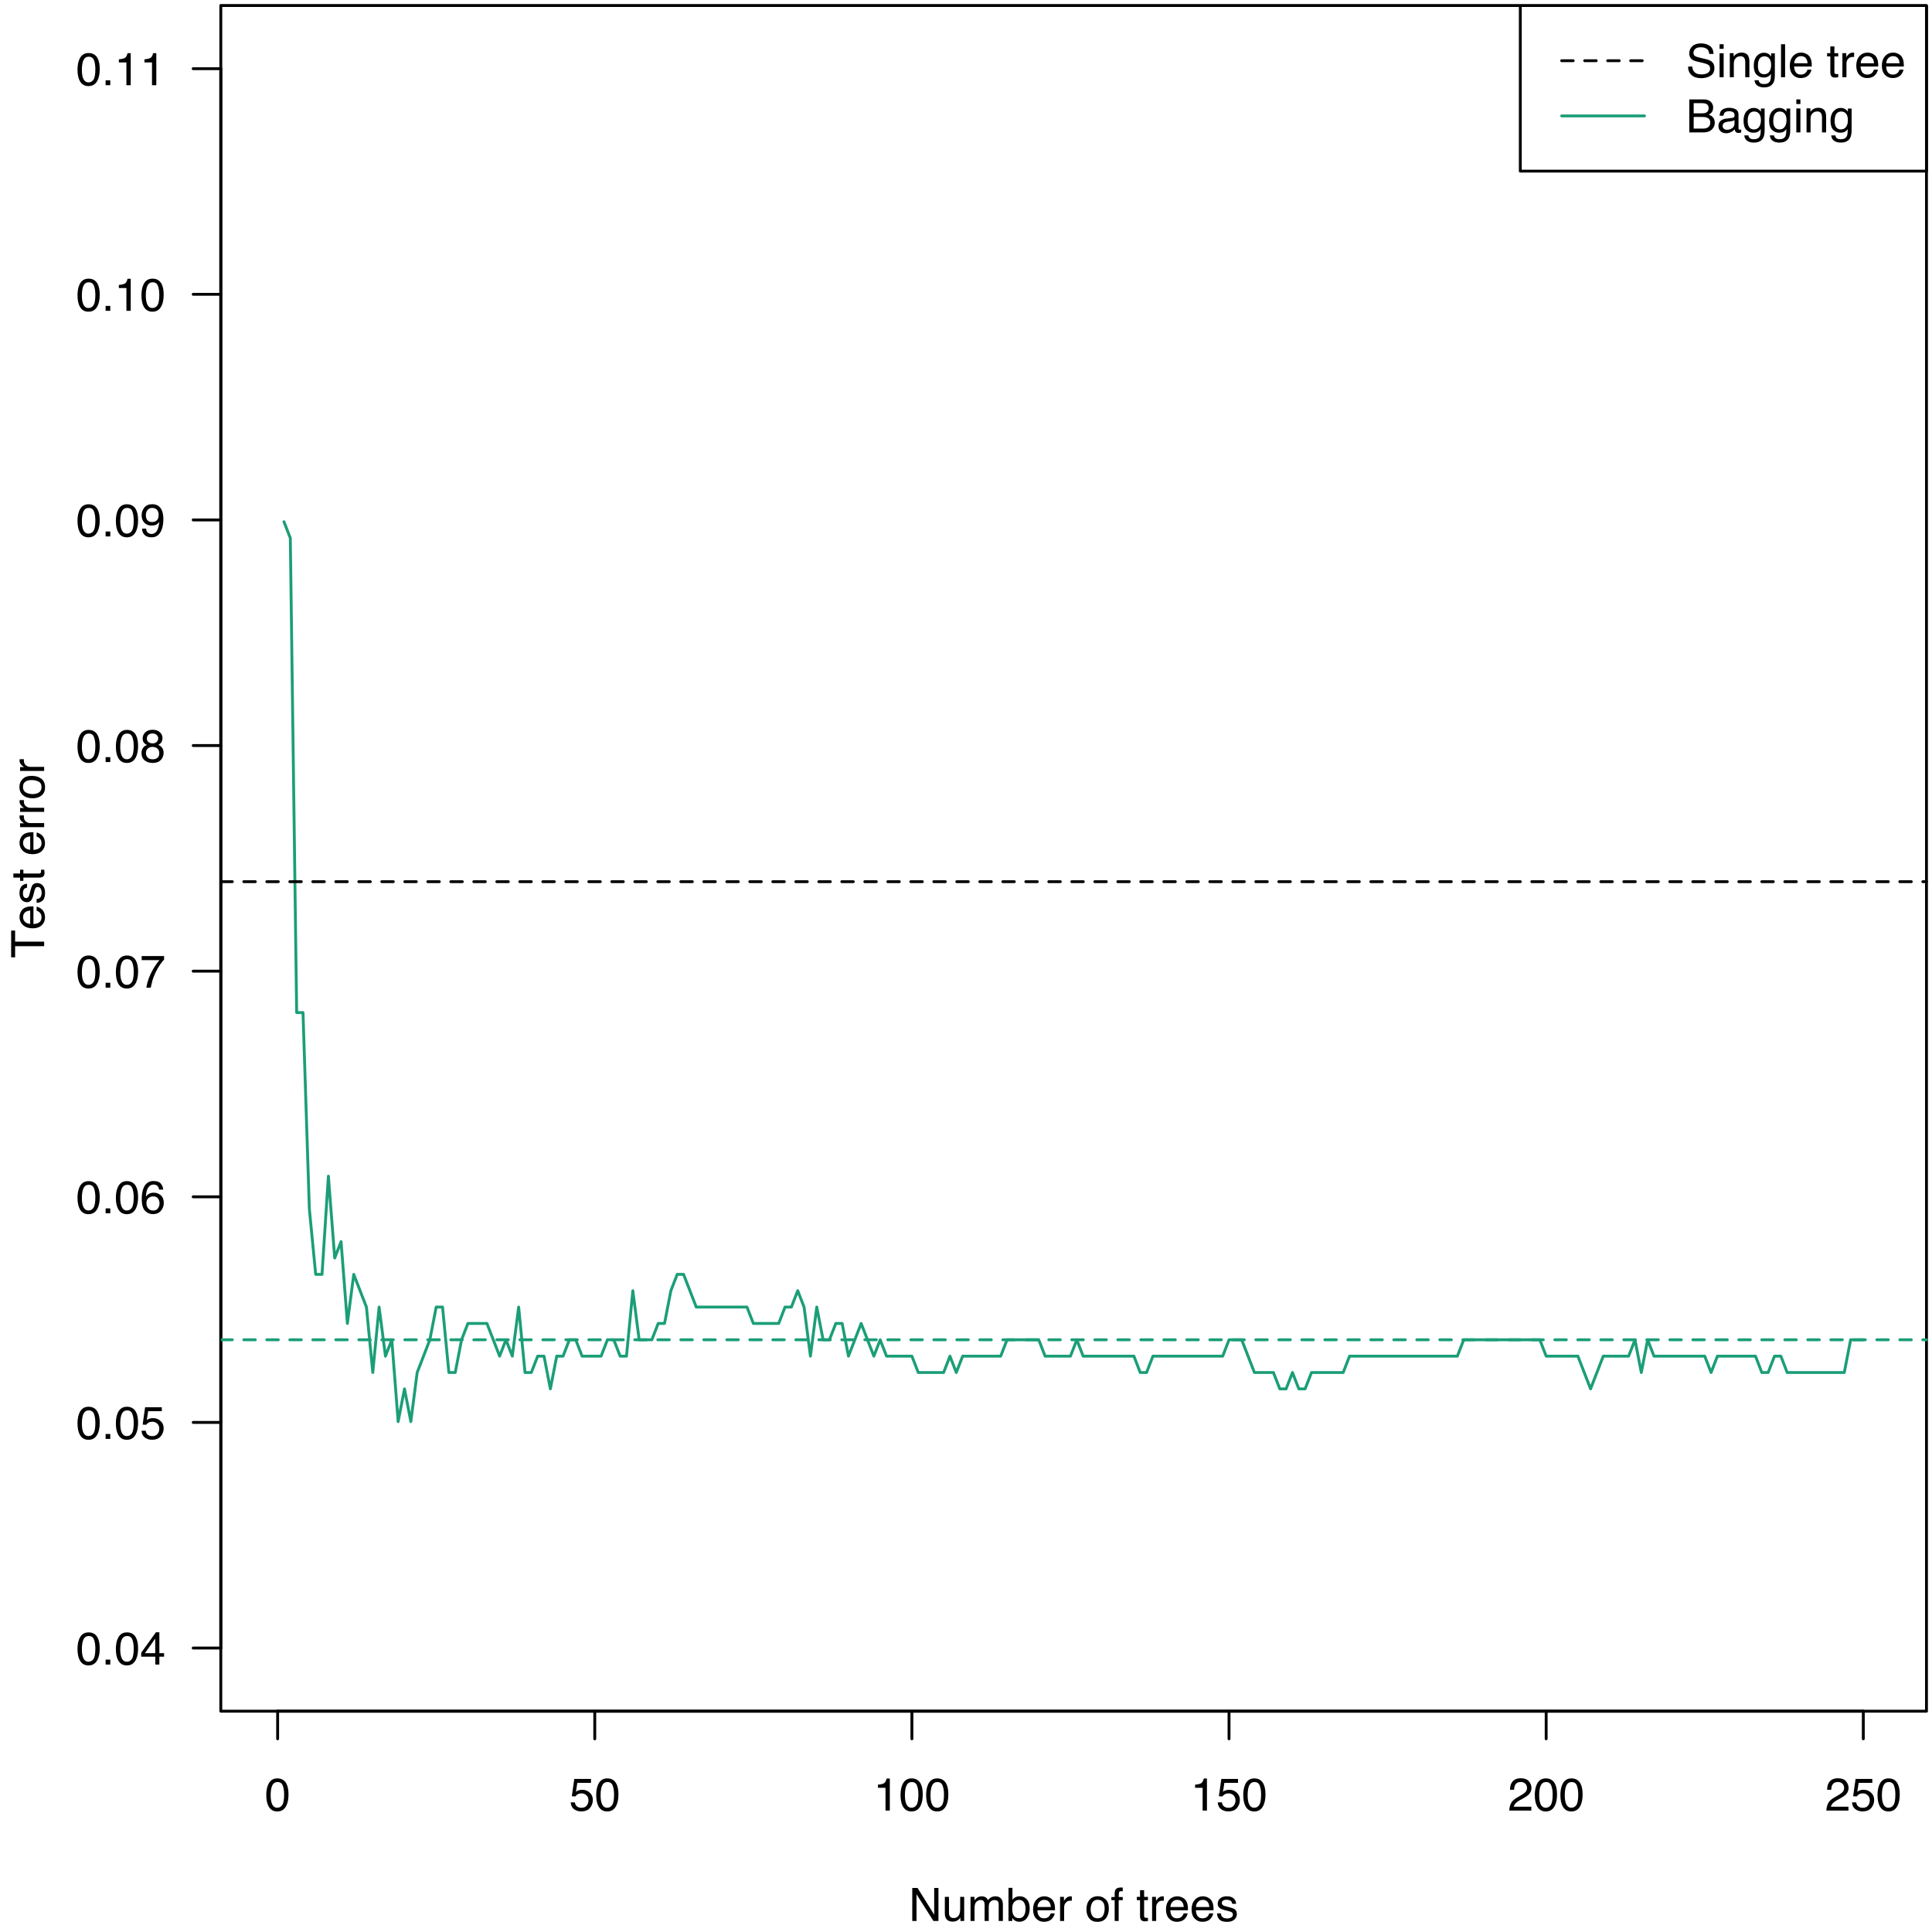 <?xml version="1.0" encoding="UTF-8"?>
<svg xmlns="http://www.w3.org/2000/svg" xmlns:xlink="http://www.w3.org/1999/xlink" width="504pt" height="504pt" viewBox="0 0 504 504" version="1.1">
<defs>
<g>
<symbol overflow="visible" id="glyph0-0">
<path style="stroke:none;" d="M 0.391 0 L 0.391 -8.609 L 7.219 -8.609 L 7.219 0 Z M 6.141 -1.078 L 6.141 -7.531 L 1.469 -7.531 L 1.469 -1.078 Z M 6.141 -1.078 "/>
</symbol>
<symbol overflow="visible" id="glyph0-1">
<path style="stroke:none;" d="M 3.25 -8.391 C 4.332 -8.391 5.117 -7.941 5.609 -7.047 C 5.984 -6.359 6.172 -5.41 6.172 -4.203 C 6.172 -3.066 6 -2.125 5.656 -1.375 C 5.164 -0.301 4.359 0.234 3.234 0.234 C 2.234 0.234 1.484 -0.203 0.984 -1.078 C 0.578 -1.816 0.375 -2.801 0.375 -4.031 C 0.375 -4.977 0.5 -5.797 0.75 -6.484 C 1.207 -7.754 2.039 -8.391 3.25 -8.391 Z M 3.234 -0.734 C 3.785 -0.734 4.223 -0.973 4.547 -1.453 C 4.867 -1.941 5.031 -2.848 5.031 -4.172 C 5.031 -5.117 4.91 -5.898 4.672 -6.516 C 4.441 -7.129 3.988 -7.438 3.312 -7.438 C 2.688 -7.438 2.227 -7.145 1.938 -6.562 C 1.656 -5.977 1.516 -5.117 1.516 -3.984 C 1.516 -3.129 1.609 -2.441 1.797 -1.922 C 2.078 -1.129 2.555 -0.734 3.234 -0.734 Z M 3.234 -0.734 "/>
</symbol>
<symbol overflow="visible" id="glyph0-2">
<path style="stroke:none;" d="M 1.484 -2.141 C 1.555 -1.535 1.836 -1.117 2.328 -0.891 C 2.578 -0.773 2.863 -0.719 3.188 -0.719 C 3.812 -0.719 4.273 -0.914 4.578 -1.312 C 4.879 -1.707 5.031 -2.148 5.031 -2.641 C 5.031 -3.223 4.848 -3.676 4.484 -4 C 4.129 -4.32 3.703 -4.484 3.203 -4.484 C 2.836 -4.484 2.523 -4.41 2.266 -4.266 C 2.004 -4.129 1.785 -3.938 1.609 -3.688 L 0.688 -3.734 L 1.328 -8.25 L 5.688 -8.25 L 5.688 -7.234 L 2.125 -7.234 L 1.766 -4.906 C 1.961 -5.051 2.148 -5.16 2.328 -5.234 C 2.641 -5.359 3 -5.422 3.406 -5.422 C 4.176 -5.422 4.828 -5.172 5.359 -4.672 C 5.898 -4.18 6.172 -3.555 6.172 -2.797 C 6.172 -2.004 5.922 -1.301 5.422 -0.688 C 4.93 -0.082 4.148 0.219 3.078 0.219 C 2.398 0.219 1.797 0.023 1.266 -0.359 C 0.742 -0.742 0.453 -1.336 0.391 -2.141 Z M 1.484 -2.141 "/>
</symbol>
<symbol overflow="visible" id="glyph0-3">
<path style="stroke:none;" d="M 1.156 -5.938 L 1.156 -6.75 C 1.914 -6.82 2.441 -6.945 2.734 -7.125 C 3.035 -7.301 3.266 -7.711 3.422 -8.359 L 4.25 -8.359 L 4.25 0 L 3.125 0 L 3.125 -5.938 Z M 1.156 -5.938 "/>
</symbol>
<symbol overflow="visible" id="glyph0-4">
<path style="stroke:none;" d="M 0.375 0 C 0.414 -0.719 0.566 -1.344 0.828 -1.875 C 1.086 -2.414 1.594 -2.906 2.344 -3.344 L 3.469 -4 C 3.969 -4.289 4.32 -4.539 4.531 -4.75 C 4.852 -5.07 5.016 -5.441 5.016 -5.859 C 5.016 -6.348 4.863 -6.734 4.562 -7.016 C 4.27 -7.305 3.883 -7.453 3.406 -7.453 C 2.676 -7.453 2.176 -7.18 1.906 -6.641 C 1.75 -6.336 1.664 -5.93 1.656 -5.422 L 0.578 -5.422 C 0.586 -6.148 0.723 -6.742 0.984 -7.203 C 1.441 -8.016 2.25 -8.422 3.406 -8.422 C 4.363 -8.422 5.062 -8.16 5.5 -7.641 C 5.945 -7.117 6.172 -6.539 6.172 -5.906 C 6.172 -5.238 5.938 -4.664 5.469 -4.188 C 5.195 -3.906 4.707 -3.566 4 -3.172 L 3.188 -2.734 C 2.812 -2.523 2.516 -2.32 2.297 -2.125 C 1.898 -1.789 1.648 -1.414 1.547 -1 L 6.141 -1 L 6.141 0 Z M 0.375 0 "/>
</symbol>
<symbol overflow="visible" id="glyph0-5">
<path style="stroke:none;" d="M 1.031 -1.281 L 2.25 -1.281 L 2.25 0 L 1.031 0 Z M 1.031 -1.281 "/>
</symbol>
<symbol overflow="visible" id="glyph0-6">
<path style="stroke:none;" d="M 3.969 -2.969 L 3.969 -6.781 L 1.281 -2.969 Z M 3.984 0 L 3.984 -2.047 L 0.312 -2.047 L 0.312 -3.078 L 4.156 -8.422 L 5.047 -8.422 L 5.047 -2.969 L 6.281 -2.969 L 6.281 -2.047 L 5.047 -2.047 L 5.047 0 Z M 3.984 0 "/>
</symbol>
<symbol overflow="visible" id="glyph0-7">
<path style="stroke:none;" d="M 3.516 -8.422 C 4.453 -8.422 5.102 -8.176 5.469 -7.688 C 5.844 -7.207 6.031 -6.707 6.031 -6.188 L 4.984 -6.188 C 4.922 -6.52 4.82 -6.781 4.688 -6.969 C 4.426 -7.32 4.039 -7.5 3.531 -7.5 C 2.938 -7.5 2.461 -7.223 2.109 -6.672 C 1.766 -6.129 1.578 -5.352 1.547 -4.344 C 1.785 -4.695 2.086 -4.961 2.453 -5.141 C 2.785 -5.297 3.16 -5.375 3.578 -5.375 C 4.285 -5.375 4.898 -5.148 5.422 -4.703 C 5.941 -4.254 6.203 -3.582 6.203 -2.688 C 6.203 -1.926 5.953 -1.25 5.453 -0.656 C 4.961 -0.07 4.258 0.219 3.344 0.219 C 2.551 0.219 1.867 -0.078 1.297 -0.672 C 0.734 -1.273 0.453 -2.281 0.453 -3.688 C 0.453 -4.727 0.578 -5.613 0.828 -6.344 C 1.316 -7.727 2.211 -8.422 3.516 -8.422 Z M 3.438 -0.719 C 3.988 -0.719 4.398 -0.906 4.672 -1.281 C 4.953 -1.656 5.094 -2.098 5.094 -2.609 C 5.094 -3.035 4.969 -3.441 4.719 -3.828 C 4.477 -4.211 4.031 -4.406 3.375 -4.406 C 2.926 -4.406 2.531 -4.254 2.188 -3.953 C 1.844 -3.66 1.672 -3.211 1.672 -2.609 C 1.672 -2.078 1.828 -1.629 2.141 -1.266 C 2.453 -0.898 2.883 -0.719 3.438 -0.719 Z M 3.438 -0.719 "/>
</symbol>
<symbol overflow="visible" id="glyph0-8">
<path style="stroke:none;" d="M 6.281 -8.25 L 6.281 -7.328 C 6.008 -7.066 5.648 -6.613 5.203 -5.969 C 4.754 -5.32 4.359 -4.625 4.016 -3.875 C 3.672 -3.133 3.41 -2.469 3.234 -1.875 C 3.129 -1.488 2.984 -0.863 2.797 0 L 1.641 0 C 1.898 -1.602 2.484 -3.195 3.391 -4.781 C 3.93 -5.707 4.492 -6.508 5.078 -7.188 L 0.438 -7.188 L 0.438 -8.25 Z M 6.281 -8.25 "/>
</symbol>
<symbol overflow="visible" id="glyph0-9">
<path style="stroke:none;" d="M 3.266 -4.875 C 3.734 -4.875 4.098 -5.004 4.359 -5.266 C 4.617 -5.523 4.75 -5.832 4.75 -6.188 C 4.75 -6.5 4.625 -6.785 4.375 -7.047 C 4.125 -7.316 3.742 -7.453 3.234 -7.453 C 2.723 -7.453 2.352 -7.316 2.125 -7.047 C 1.895 -6.785 1.781 -6.484 1.781 -6.141 C 1.781 -5.742 1.926 -5.43 2.219 -5.203 C 2.52 -4.984 2.867 -4.875 3.266 -4.875 Z M 3.328 -0.719 C 3.816 -0.719 4.223 -0.848 4.547 -1.109 C 4.867 -1.379 5.031 -1.773 5.031 -2.297 C 5.031 -2.836 4.863 -3.25 4.531 -3.531 C 4.195 -3.812 3.77 -3.953 3.25 -3.953 C 2.75 -3.953 2.336 -3.805 2.016 -3.516 C 1.703 -3.234 1.547 -2.836 1.547 -2.328 C 1.547 -1.891 1.691 -1.508 1.984 -1.188 C 2.273 -0.875 2.723 -0.719 3.328 -0.719 Z M 1.828 -4.469 C 1.535 -4.594 1.305 -4.738 1.141 -4.906 C 0.836 -5.219 0.688 -5.625 0.688 -6.125 C 0.688 -6.75 0.91 -7.285 1.359 -7.734 C 1.816 -8.191 2.457 -8.422 3.281 -8.422 C 4.094 -8.422 4.723 -8.207 5.172 -7.781 C 5.629 -7.352 5.859 -6.859 5.859 -6.297 C 5.859 -5.773 5.727 -5.348 5.469 -5.016 C 5.32 -4.836 5.094 -4.66 4.781 -4.484 C 5.125 -4.328 5.395 -4.145 5.594 -3.938 C 5.969 -3.539 6.156 -3.031 6.156 -2.406 C 6.156 -1.664 5.906 -1.039 5.406 -0.531 C 4.914 -0.02 4.219 0.234 3.312 0.234 C 2.488 0.234 1.797 0.016 1.234 -0.422 C 0.672 -0.867 0.391 -1.516 0.391 -2.359 C 0.391 -2.848 0.508 -3.273 0.75 -3.641 C 0.988 -4.004 1.348 -4.281 1.828 -4.469 Z M 1.828 -4.469 "/>
</symbol>
<symbol overflow="visible" id="glyph0-10">
<path style="stroke:none;" d="M 1.594 -2.031 C 1.625 -1.445 1.848 -1.047 2.266 -0.828 C 2.484 -0.703 2.727 -0.641 3 -0.641 C 3.5 -0.641 3.926 -0.848 4.281 -1.266 C 4.633 -1.691 4.891 -2.547 5.047 -3.828 C 4.805 -3.461 4.516 -3.203 4.172 -3.047 C 3.828 -2.898 3.453 -2.828 3.047 -2.828 C 2.242 -2.828 1.602 -3.078 1.125 -3.578 C 0.656 -4.086 0.422 -4.738 0.422 -5.531 C 0.422 -6.289 0.656 -6.957 1.125 -7.531 C 1.594 -8.113 2.281 -8.406 3.188 -8.406 C 4.406 -8.406 5.25 -7.852 5.719 -6.75 C 5.969 -6.145 6.094 -5.391 6.094 -4.484 C 6.094 -3.453 5.941 -2.539 5.641 -1.75 C 5.129 -0.426 4.258 0.234 3.031 0.234 C 2.219 0.234 1.598 0.02 1.172 -0.406 C 0.742 -0.844 0.531 -1.383 0.531 -2.031 Z M 3.188 -3.75 C 3.613 -3.75 4 -3.883 4.344 -4.156 C 4.688 -4.438 4.859 -4.922 4.859 -5.609 C 4.859 -6.223 4.703 -6.68 4.391 -6.984 C 4.078 -7.285 3.68 -7.438 3.203 -7.438 C 2.691 -7.438 2.285 -7.266 1.984 -6.922 C 1.68 -6.578 1.531 -6.113 1.531 -5.531 C 1.531 -4.988 1.66 -4.555 1.922 -4.234 C 2.191 -3.91 2.613 -3.75 3.188 -3.75 Z M 3.188 -3.75 "/>
</symbol>
<symbol overflow="visible" id="glyph0-11">
<path style="stroke:none;" d="M 0.922 -8.609 L 2.297 -8.609 L 6.641 -1.641 L 6.641 -8.609 L 7.75 -8.609 L 7.75 0 L 6.438 0 L 2.031 -6.969 L 2.031 0 L 0.922 0 Z M 4.25 -8.609 Z M 4.25 -8.609 "/>
</symbol>
<symbol overflow="visible" id="glyph0-12">
<path style="stroke:none;" d="M 1.828 -6.281 L 1.828 -2.109 C 1.828 -1.785 1.879 -1.523 1.984 -1.328 C 2.172 -0.953 2.52 -0.766 3.031 -0.766 C 3.758 -0.766 4.258 -1.094 4.531 -1.75 C 4.676 -2.102 4.75 -2.582 4.75 -3.188 L 4.75 -6.281 L 5.797 -6.281 L 5.797 0 L 4.812 0 L 4.812 -0.922 C 4.676 -0.68 4.508 -0.484 4.312 -0.328 C 3.906 0.004 3.414 0.172 2.844 0.172 C 1.945 0.172 1.336 -0.129 1.016 -0.734 C 0.836 -1.047 0.75 -1.473 0.75 -2.016 L 0.75 -6.281 Z M 3.281 -6.422 Z M 3.281 -6.422 "/>
</symbol>
<symbol overflow="visible" id="glyph0-13">
<path style="stroke:none;" d="M 0.781 -6.281 L 1.812 -6.281 L 1.812 -5.391 C 2.062 -5.691 2.289 -5.914 2.5 -6.062 C 2.844 -6.301 3.238 -6.422 3.688 -6.422 C 4.188 -6.422 4.586 -6.297 4.891 -6.047 C 5.055 -5.91 5.211 -5.703 5.359 -5.422 C 5.586 -5.766 5.859 -6.016 6.172 -6.172 C 6.492 -6.336 6.852 -6.422 7.25 -6.422 C 8.094 -6.422 8.664 -6.113 8.969 -5.5 C 9.133 -5.176 9.219 -4.734 9.219 -4.172 L 9.219 0 L 8.125 0 L 8.125 -4.359 C 8.125 -4.773 8.02 -5.062 7.812 -5.219 C 7.602 -5.375 7.348 -5.453 7.047 -5.453 C 6.629 -5.453 6.27 -5.312 5.969 -5.031 C 5.676 -4.758 5.531 -4.301 5.531 -3.656 L 5.531 0 L 4.453 0 L 4.453 -4.094 C 4.453 -4.52 4.398 -4.832 4.297 -5.031 C 4.141 -5.32 3.844 -5.469 3.406 -5.469 C 3.008 -5.469 2.645 -5.312 2.312 -5 C 1.988 -4.695 1.828 -4.141 1.828 -3.328 L 1.828 0 L 0.781 0 Z M 0.781 -6.281 "/>
</symbol>
<symbol overflow="visible" id="glyph0-14">
<path style="stroke:none;" d="M 0.688 -8.641 L 1.719 -8.641 L 1.719 -5.516 C 1.945 -5.816 2.223 -6.047 2.547 -6.203 C 2.867 -6.359 3.219 -6.438 3.594 -6.438 C 4.375 -6.438 5.004 -6.164 5.484 -5.625 C 5.973 -5.094 6.219 -4.305 6.219 -3.266 C 6.219 -2.266 5.977 -1.438 5.5 -0.781 C 5.02 -0.125 4.352 0.203 3.5 0.203 C 3.02 0.203 2.617 0.086 2.297 -0.141 C 2.098 -0.285 1.891 -0.504 1.672 -0.797 L 1.672 0 L 0.688 0 Z M 3.438 -0.734 C 4.008 -0.734 4.438 -0.957 4.719 -1.406 C 5 -1.863 5.141 -2.461 5.141 -3.203 C 5.141 -3.867 5 -4.414 4.719 -4.844 C 4.438 -5.281 4.02 -5.5 3.469 -5.5 C 2.988 -5.5 2.566 -5.32 2.203 -4.969 C 1.836 -4.613 1.656 -4.023 1.656 -3.203 C 1.656 -2.617 1.727 -2.141 1.875 -1.766 C 2.156 -1.078 2.676 -0.734 3.438 -0.734 Z M 3.438 -0.734 "/>
</symbol>
<symbol overflow="visible" id="glyph0-15">
<path style="stroke:none;" d="M 3.391 -6.422 C 3.836 -6.422 4.27 -6.316 4.688 -6.109 C 5.102 -5.898 5.422 -5.629 5.641 -5.297 C 5.848 -4.973 5.988 -4.602 6.062 -4.188 C 6.125 -3.895 6.156 -3.43 6.156 -2.797 L 1.547 -2.797 C 1.566 -2.16 1.719 -1.648 2 -1.266 C 2.281 -0.879 2.719 -0.688 3.312 -0.688 C 3.863 -0.688 4.301 -0.867 4.625 -1.234 C 4.812 -1.441 4.945 -1.688 5.031 -1.969 L 6.062 -1.969 C 6.039 -1.738 5.953 -1.484 5.797 -1.203 C 5.641 -0.922 5.469 -0.688 5.281 -0.5 C 4.957 -0.188 4.555 0.02 4.078 0.125 C 3.828 0.188 3.539 0.219 3.219 0.219 C 2.438 0.219 1.773 -0.062 1.234 -0.625 C 0.691 -1.195 0.422 -1.992 0.422 -3.016 C 0.422 -4.023 0.691 -4.844 1.234 -5.469 C 1.785 -6.102 2.504 -6.422 3.391 -6.422 Z M 5.062 -3.641 C 5.02 -4.098 4.922 -4.461 4.766 -4.734 C 4.484 -5.242 4.004 -5.5 3.328 -5.5 C 2.836 -5.5 2.426 -5.32 2.094 -4.969 C 1.77 -4.625 1.598 -4.18 1.578 -3.641 Z M 3.281 -6.422 Z M 3.281 -6.422 "/>
</symbol>
<symbol overflow="visible" id="glyph0-16">
<path style="stroke:none;" d="M 0.797 -6.281 L 1.812 -6.281 L 1.812 -5.188 C 1.883 -5.406 2.082 -5.664 2.406 -5.969 C 2.727 -6.27 3.098 -6.422 3.516 -6.422 C 3.535 -6.422 3.566 -6.414 3.609 -6.406 C 3.66 -6.406 3.742 -6.398 3.859 -6.391 L 3.859 -5.281 C 3.797 -5.289 3.738 -5.297 3.688 -5.297 C 3.633 -5.297 3.578 -5.297 3.516 -5.297 C 2.984 -5.297 2.57 -5.125 2.281 -4.781 C 2 -4.445 1.859 -4.055 1.859 -3.609 L 1.859 0 L 0.797 0 Z M 0.797 -6.281 "/>
</symbol>
<symbol overflow="visible" id="glyph0-17">
<path style="stroke:none;" d=""/>
</symbol>
<symbol overflow="visible" id="glyph0-18">
<path style="stroke:none;" d="M 3.266 -0.688 C 3.961 -0.688 4.441 -0.945 4.703 -1.469 C 4.961 -2 5.094 -2.586 5.094 -3.234 C 5.094 -3.828 5 -4.305 4.812 -4.672 C 4.508 -5.242 4 -5.531 3.281 -5.531 C 2.633 -5.531 2.164 -5.285 1.875 -4.797 C 1.582 -4.305 1.438 -3.711 1.438 -3.016 C 1.438 -2.348 1.582 -1.789 1.875 -1.344 C 2.164 -0.906 2.629 -0.688 3.266 -0.688 Z M 3.312 -6.453 C 4.113 -6.453 4.789 -6.18 5.344 -5.641 C 5.906 -5.109 6.188 -4.316 6.188 -3.266 C 6.188 -2.254 5.941 -1.414 5.453 -0.75 C 4.961 -0.094 4.203 0.234 3.172 0.234 C 2.305 0.234 1.617 -0.055 1.109 -0.641 C 0.598 -1.234 0.344 -2.02 0.344 -3 C 0.344 -4.051 0.609 -4.891 1.141 -5.516 C 1.68 -6.141 2.406 -6.453 3.312 -6.453 Z M 3.266 -6.422 Z M 3.266 -6.422 "/>
</symbol>
<symbol overflow="visible" id="glyph0-19">
<path style="stroke:none;" d="M 1.031 -7.234 C 1.051 -7.672 1.129 -7.988 1.266 -8.188 C 1.516 -8.551 1.988 -8.734 2.688 -8.734 C 2.758 -8.734 2.828 -8.727 2.891 -8.719 C 2.961 -8.719 3.047 -8.711 3.141 -8.703 L 3.141 -7.75 C 3.023 -7.758 2.941 -7.766 2.891 -7.766 C 2.848 -7.766 2.805 -7.766 2.766 -7.766 C 2.441 -7.766 2.25 -7.68 2.188 -7.516 C 2.125 -7.348 2.094 -6.926 2.094 -6.25 L 3.141 -6.25 L 3.141 -5.422 L 2.078 -5.422 L 2.078 0 L 1.031 0 L 1.031 -5.422 L 0.172 -5.422 L 0.172 -6.25 L 1.031 -6.25 Z M 1.031 -7.234 "/>
</symbol>
<symbol overflow="visible" id="glyph0-20">
<path style="stroke:none;" d="M 0.984 -8.031 L 2.047 -8.031 L 2.047 -6.281 L 3.047 -6.281 L 3.047 -5.422 L 2.047 -5.422 L 2.047 -1.312 C 2.047 -1.094 2.125 -0.945 2.281 -0.875 C 2.352 -0.832 2.488 -0.812 2.688 -0.812 C 2.738 -0.812 2.789 -0.812 2.844 -0.812 C 2.906 -0.82 2.973 -0.828 3.047 -0.828 L 3.047 0 C 2.93 0.031 2.805 0.051 2.672 0.062 C 2.547 0.082 2.406 0.094 2.25 0.094 C 1.758 0.094 1.426 -0.031 1.25 -0.281 C 1.07 -0.531 0.984 -0.859 0.984 -1.266 L 0.984 -5.422 L 0.141 -5.422 L 0.141 -6.281 L 0.984 -6.281 Z M 0.984 -8.031 "/>
</symbol>
<symbol overflow="visible" id="glyph0-21">
<path style="stroke:none;" d="M 1.406 -1.969 C 1.438 -1.613 1.523 -1.344 1.672 -1.156 C 1.93 -0.82 2.391 -0.656 3.047 -0.656 C 3.441 -0.656 3.785 -0.738 4.078 -0.906 C 4.379 -1.07 4.531 -1.332 4.531 -1.688 C 4.531 -1.957 4.41 -2.164 4.172 -2.312 C 4.016 -2.395 3.711 -2.492 3.266 -2.609 L 2.422 -2.812 C 1.891 -2.945 1.5 -3.098 1.25 -3.266 C 0.789 -3.547 0.562 -3.941 0.562 -4.453 C 0.562 -5.047 0.773 -5.523 1.203 -5.891 C 1.629 -6.254 2.207 -6.438 2.938 -6.438 C 3.875 -6.438 4.551 -6.16 4.969 -5.609 C 5.238 -5.254 5.367 -4.875 5.359 -4.469 L 4.359 -4.469 C 4.336 -4.707 4.254 -4.926 4.109 -5.125 C 3.867 -5.395 3.445 -5.531 2.844 -5.531 C 2.445 -5.531 2.145 -5.453 1.938 -5.297 C 1.738 -5.148 1.641 -4.953 1.641 -4.703 C 1.641 -4.43 1.773 -4.211 2.047 -4.047 C 2.203 -3.953 2.43 -3.867 2.734 -3.797 L 3.422 -3.625 C 4.18 -3.438 4.691 -3.258 4.953 -3.094 C 5.359 -2.82 5.562 -2.395 5.562 -1.812 C 5.562 -1.258 5.348 -0.781 4.922 -0.375 C 4.504 0.031 3.863 0.234 3 0.234 C 2.062 0.234 1.395 0.023 1 -0.391 C 0.613 -0.816 0.41 -1.344 0.391 -1.969 Z M 2.953 -6.422 Z M 2.953 -6.422 "/>
</symbol>
<symbol overflow="visible" id="glyph0-22">
<path style="stroke:none;" d="M 1.672 -2.781 C 1.703 -2.289 1.816 -1.895 2.016 -1.594 C 2.41 -1.02 3.094 -0.734 4.062 -0.734 C 4.5 -0.734 4.898 -0.797 5.266 -0.922 C 5.961 -1.16 6.312 -1.594 6.312 -2.219 C 6.312 -2.688 6.16 -3.02 5.859 -3.219 C 5.566 -3.414 5.102 -3.586 4.469 -3.734 L 3.312 -4 C 2.539 -4.164 2 -4.352 1.688 -4.562 C 1.145 -4.926 0.875 -5.461 0.875 -6.172 C 0.875 -6.953 1.141 -7.586 1.672 -8.078 C 2.203 -8.578 2.957 -8.828 3.938 -8.828 C 4.844 -8.828 5.609 -8.609 6.234 -8.172 C 6.867 -7.734 7.188 -7.035 7.188 -6.078 L 6.094 -6.078 C 6.031 -6.547 5.906 -6.898 5.719 -7.141 C 5.363 -7.586 4.758 -7.812 3.906 -7.812 C 3.219 -7.812 2.723 -7.664 2.422 -7.375 C 2.117 -7.094 1.969 -6.758 1.969 -6.375 C 1.969 -5.957 2.145 -5.648 2.5 -5.453 C 2.727 -5.328 3.25 -5.172 4.062 -4.984 L 5.281 -4.703 C 5.852 -4.566 6.301 -4.383 6.625 -4.156 C 7.164 -3.758 7.438 -3.176 7.438 -2.406 C 7.438 -1.457 7.086 -0.773 6.391 -0.359 C 5.703 0.047 4.898 0.25 3.984 0.25 C 2.91 0.25 2.07 -0.02 1.469 -0.562 C 0.863 -1.113 0.566 -1.852 0.578 -2.781 Z M 4.031 -8.844 Z M 4.031 -8.844 "/>
</symbol>
<symbol overflow="visible" id="glyph0-23">
<path style="stroke:none;" d="M 0.781 -6.25 L 1.844 -6.25 L 1.844 0 L 0.781 0 Z M 0.781 -8.609 L 1.844 -8.609 L 1.844 -7.406 L 0.781 -7.406 Z M 0.781 -8.609 "/>
</symbol>
<symbol overflow="visible" id="glyph0-24">
<path style="stroke:none;" d="M 0.781 -6.281 L 1.781 -6.281 L 1.781 -5.391 C 2.07 -5.754 2.383 -6.016 2.719 -6.172 C 3.051 -6.336 3.422 -6.422 3.828 -6.422 C 4.711 -6.422 5.312 -6.109 5.625 -5.484 C 5.801 -5.141 5.891 -4.656 5.891 -4.031 L 5.891 0 L 4.812 0 L 4.812 -3.953 C 4.812 -4.336 4.754 -4.645 4.641 -4.875 C 4.453 -5.27 4.113 -5.469 3.625 -5.469 C 3.375 -5.469 3.172 -5.441 3.016 -5.391 C 2.723 -5.305 2.469 -5.133 2.25 -4.875 C 2.07 -4.664 1.957 -4.453 1.906 -4.234 C 1.852 -4.016 1.828 -3.695 1.828 -3.281 L 1.828 0 L 0.781 0 Z M 3.25 -6.422 Z M 3.25 -6.422 "/>
</symbol>
<symbol overflow="visible" id="glyph0-25">
<path style="stroke:none;" d="M 2.984 -6.391 C 3.484 -6.391 3.914 -6.27 4.281 -6.031 C 4.477 -5.883 4.68 -5.68 4.891 -5.422 L 4.891 -6.219 L 5.859 -6.219 L 5.859 -0.516 C 5.859 0.285 5.742 0.914 5.516 1.375 C 5.078 2.227 4.25 2.656 3.031 2.656 C 2.352 2.656 1.785 2.504 1.328 2.203 C 0.867 1.898 0.609 1.426 0.547 0.781 L 1.625 0.781 C 1.676 1.062 1.773 1.281 1.922 1.438 C 2.16 1.664 2.535 1.781 3.047 1.781 C 3.859 1.781 4.391 1.492 4.641 0.922 C 4.785 0.586 4.852 -0.008 4.844 -0.875 C 4.633 -0.551 4.379 -0.312 4.078 -0.156 C 3.785 0 3.395 0.078 2.906 0.078 C 2.227 0.078 1.633 -0.16 1.125 -0.641 C 0.613 -1.129 0.359 -1.93 0.359 -3.047 C 0.359 -4.098 0.613 -4.914 1.125 -5.5 C 1.645 -6.094 2.266 -6.391 2.984 -6.391 Z M 4.891 -3.172 C 4.891 -3.941 4.727 -4.516 4.406 -4.891 C 4.082 -5.266 3.676 -5.453 3.188 -5.453 C 2.438 -5.453 1.926 -5.102 1.656 -4.406 C 1.508 -4.039 1.438 -3.555 1.438 -2.953 C 1.438 -2.242 1.578 -1.703 1.859 -1.328 C 2.148 -0.961 2.539 -0.781 3.031 -0.781 C 3.789 -0.781 4.32 -1.125 4.625 -1.812 C 4.801 -2.195 4.891 -2.648 4.891 -3.172 Z M 3.109 -6.422 Z M 3.109 -6.422 "/>
</symbol>
<symbol overflow="visible" id="glyph0-26">
<path style="stroke:none;" d="M 0.797 -8.609 L 1.859 -8.609 L 1.859 0 L 0.797 0 Z M 0.797 -8.609 "/>
</symbol>
<symbol overflow="visible" id="glyph0-27">
<path style="stroke:none;" d="M 4.156 -4.969 C 4.645 -4.969 5.023 -5.035 5.297 -5.172 C 5.723 -5.391 5.938 -5.773 5.938 -6.328 C 5.938 -6.891 5.707 -7.27 5.25 -7.469 C 5 -7.582 4.617 -7.641 4.109 -7.641 L 2.031 -7.641 L 2.031 -4.969 Z M 4.547 -1 C 5.254 -1 5.766 -1.207 6.078 -1.625 C 6.266 -1.883 6.359 -2.195 6.359 -2.562 C 6.359 -3.188 6.078 -3.613 5.516 -3.844 C 5.223 -3.969 4.832 -4.031 4.344 -4.031 L 2.031 -4.031 L 2.031 -1 Z M 0.891 -8.609 L 4.578 -8.609 C 5.586 -8.609 6.305 -8.305 6.734 -7.703 C 6.984 -7.348 7.109 -6.938 7.109 -6.469 C 7.109 -5.926 6.953 -5.484 6.641 -5.141 C 6.484 -4.953 6.254 -4.785 5.953 -4.641 C 6.391 -4.473 6.719 -4.281 6.938 -4.062 C 7.332 -3.688 7.531 -3.172 7.531 -2.516 C 7.531 -1.961 7.352 -1.461 7 -1.016 C 6.477 -0.336 5.656 0 4.531 0 L 0.891 0 Z M 0.891 -8.609 "/>
</symbol>
<symbol overflow="visible" id="glyph0-28">
<path style="stroke:none;" d="M 1.578 -1.672 C 1.578 -1.367 1.688 -1.129 1.906 -0.953 C 2.133 -0.773 2.398 -0.688 2.703 -0.688 C 3.078 -0.688 3.438 -0.77 3.781 -0.938 C 4.375 -1.227 4.672 -1.695 4.672 -2.344 L 4.672 -3.188 C 4.535 -3.113 4.363 -3.047 4.156 -2.984 C 3.957 -2.93 3.758 -2.895 3.562 -2.875 L 2.938 -2.797 C 2.551 -2.742 2.258 -2.66 2.062 -2.547 C 1.738 -2.367 1.578 -2.078 1.578 -1.672 Z M 4.141 -3.797 C 4.379 -3.828 4.539 -3.93 4.625 -4.109 C 4.664 -4.203 4.688 -4.336 4.688 -4.516 C 4.688 -4.867 4.555 -5.125 4.297 -5.281 C 4.047 -5.445 3.688 -5.531 3.219 -5.531 C 2.664 -5.531 2.273 -5.383 2.047 -5.094 C 1.91 -4.926 1.82 -4.68 1.781 -4.359 L 0.797 -4.359 C 0.816 -5.129 1.066 -5.664 1.547 -5.969 C 2.035 -6.27 2.598 -6.422 3.234 -6.422 C 3.973 -6.422 4.57 -6.281 5.031 -6 C 5.488 -5.719 5.719 -5.281 5.719 -4.688 L 5.719 -1.078 C 5.719 -0.973 5.738 -0.883 5.781 -0.812 C 5.832 -0.75 5.93 -0.719 6.078 -0.719 C 6.117 -0.719 6.164 -0.719 6.219 -0.719 C 6.281 -0.727 6.348 -0.738 6.422 -0.75 L 6.422 0.031 C 6.254 0.07 6.125 0.098 6.031 0.109 C 5.945 0.129 5.832 0.141 5.688 0.141 C 5.32 0.141 5.062 0.008 4.906 -0.25 C 4.812 -0.383 4.75 -0.578 4.719 -0.828 C 4.5 -0.547 4.188 -0.301 3.781 -0.094 C 3.383 0.113 2.945 0.219 2.469 0.219 C 1.883 0.219 1.406 0.039 1.031 -0.312 C 0.664 -0.664 0.484 -1.109 0.484 -1.641 C 0.484 -2.223 0.664 -2.676 1.031 -3 C 1.395 -3.32 1.867 -3.52 2.453 -3.594 Z M 3.266 -6.422 Z M 3.266 -6.422 "/>
</symbol>
<symbol overflow="visible" id="glyph1-0">
<path style="stroke:none;" d="M 0 -0.391 L -8.609 -0.391 L -8.609 -7.219 L 0 -7.219 Z M -1.078 -6.141 L -7.531 -6.141 L -7.531 -1.469 L -1.078 -1.469 Z M -1.078 -6.141 "/>
</symbol>
<symbol overflow="visible" id="glyph1-1">
<path style="stroke:none;" d="M -8.609 -7.172 L -7.578 -7.172 L -7.578 -4.281 L 0 -4.281 L 0 -3.094 L -7.578 -3.094 L -7.578 -0.188 L -8.609 -0.188 Z M -8.609 -7.172 "/>
</symbol>
<symbol overflow="visible" id="glyph1-2">
<path style="stroke:none;" d="M -6.422 -3.391 C -6.422 -3.836 -6.316 -4.27 -6.109 -4.688 C -5.898 -5.102 -5.629 -5.422 -5.297 -5.641 C -4.973 -5.848 -4.602 -5.988 -4.188 -6.062 C -3.895 -6.125 -3.43 -6.156 -2.797 -6.156 L -2.797 -1.547 C -2.16 -1.566 -1.648 -1.719 -1.266 -2 C -0.879 -2.281 -0.688 -2.719 -0.688 -3.312 C -0.688 -3.863 -0.867 -4.301 -1.234 -4.625 C -1.441 -4.812 -1.688 -4.945 -1.969 -5.031 L -1.969 -6.062 C -1.738 -6.039 -1.484 -5.953 -1.203 -5.797 C -0.922 -5.641 -0.688 -5.469 -0.5 -5.281 C -0.188 -4.957 0.02 -4.555 0.125 -4.078 C 0.188 -3.828 0.219 -3.539 0.219 -3.219 C 0.219 -2.438 -0.062 -1.773 -0.625 -1.234 C -1.195 -0.691 -1.992 -0.422 -3.016 -0.422 C -4.023 -0.422 -4.844 -0.691 -5.469 -1.234 C -6.102 -1.785 -6.422 -2.504 -6.422 -3.391 Z M -3.641 -5.062 C -4.098 -5.02 -4.461 -4.922 -4.734 -4.766 C -5.242 -4.484 -5.5 -4.004 -5.5 -3.328 C -5.5 -2.836 -5.32 -2.426 -4.969 -2.094 C -4.625 -1.77 -4.18 -1.598 -3.641 -1.578 Z M -6.422 -3.281 Z M -6.422 -3.281 "/>
</symbol>
<symbol overflow="visible" id="glyph1-3">
<path style="stroke:none;" d="M -1.969 -1.406 C -1.613 -1.438 -1.344 -1.523 -1.156 -1.672 C -0.82 -1.93 -0.656 -2.391 -0.656 -3.047 C -0.656 -3.441 -0.738 -3.785 -0.906 -4.078 C -1.07 -4.379 -1.332 -4.531 -1.688 -4.531 C -1.957 -4.531 -2.164 -4.41 -2.312 -4.172 C -2.395 -4.016 -2.492 -3.711 -2.609 -3.266 L -2.812 -2.422 C -2.945 -1.891 -3.098 -1.5 -3.266 -1.25 C -3.547 -0.789 -3.941 -0.562 -4.453 -0.562 C -5.047 -0.562 -5.523 -0.773 -5.891 -1.203 C -6.254 -1.629 -6.438 -2.207 -6.438 -2.938 C -6.438 -3.875 -6.16 -4.551 -5.609 -4.969 C -5.254 -5.238 -4.875 -5.367 -4.469 -5.359 L -4.469 -4.359 C -4.707 -4.336 -4.926 -4.254 -5.125 -4.109 C -5.395 -3.867 -5.531 -3.445 -5.531 -2.844 C -5.531 -2.445 -5.453 -2.145 -5.297 -1.938 C -5.148 -1.738 -4.953 -1.641 -4.703 -1.641 C -4.43 -1.641 -4.211 -1.773 -4.047 -2.047 C -3.953 -2.203 -3.867 -2.43 -3.797 -2.734 L -3.625 -3.422 C -3.438 -4.18 -3.258 -4.691 -3.094 -4.953 C -2.82 -5.359 -2.395 -5.562 -1.812 -5.562 C -1.258 -5.562 -0.781 -5.348 -0.375 -4.922 C 0.031 -4.504 0.234 -3.863 0.234 -3 C 0.234 -2.062 0.023 -1.395 -0.391 -1 C -0.816 -0.613 -1.344 -0.41 -1.969 -0.391 Z M -6.422 -2.953 Z M -6.422 -2.953 "/>
</symbol>
<symbol overflow="visible" id="glyph1-4">
<path style="stroke:none;" d="M -8.031 -0.984 L -8.031 -2.047 L -6.281 -2.047 L -6.281 -3.047 L -5.422 -3.047 L -5.422 -2.047 L -1.312 -2.047 C -1.094 -2.047 -0.945 -2.125 -0.875 -2.281 C -0.832 -2.352 -0.812 -2.488 -0.812 -2.688 C -0.812 -2.738 -0.812 -2.789 -0.812 -2.844 C -0.82 -2.906 -0.828 -2.973 -0.828 -3.047 L 0 -3.047 C 0.031 -2.93 0.051 -2.805 0.062 -2.672 C 0.082 -2.547 0.094 -2.406 0.094 -2.25 C 0.094 -1.758 -0.031 -1.426 -0.281 -1.25 C -0.531 -1.07 -0.859 -0.984 -1.266 -0.984 L -5.422 -0.984 L -5.422 -0.141 L -6.281 -0.141 L -6.281 -0.984 Z M -8.031 -0.984 "/>
</symbol>
<symbol overflow="visible" id="glyph1-5">
<path style="stroke:none;" d=""/>
</symbol>
<symbol overflow="visible" id="glyph1-6">
<path style="stroke:none;" d="M -6.281 -0.797 L -6.281 -1.812 L -5.188 -1.812 C -5.406 -1.883 -5.664 -2.082 -5.969 -2.406 C -6.27 -2.727 -6.422 -3.098 -6.422 -3.516 C -6.422 -3.535 -6.414 -3.566 -6.406 -3.609 C -6.406 -3.66 -6.398 -3.742 -6.391 -3.859 L -5.281 -3.859 C -5.289 -3.797 -5.297 -3.738 -5.297 -3.688 C -5.297 -3.633 -5.297 -3.578 -5.297 -3.516 C -5.297 -2.984 -5.125 -2.57 -4.781 -2.281 C -4.445 -2 -4.055 -1.859 -3.609 -1.859 L 0 -1.859 L 0 -0.797 Z M -6.281 -0.797 "/>
</symbol>
<symbol overflow="visible" id="glyph1-7">
<path style="stroke:none;" d="M -0.688 -3.266 C -0.688 -3.961 -0.945 -4.441 -1.469 -4.703 C -2 -4.961 -2.586 -5.094 -3.234 -5.094 C -3.828 -5.094 -4.305 -5 -4.672 -4.812 C -5.242 -4.508 -5.531 -4 -5.531 -3.281 C -5.531 -2.633 -5.285 -2.164 -4.797 -1.875 C -4.305 -1.582 -3.711 -1.438 -3.016 -1.438 C -2.348 -1.438 -1.789 -1.582 -1.344 -1.875 C -0.906 -2.164 -0.688 -2.629 -0.688 -3.266 Z M -6.453 -3.312 C -6.453 -4.113 -6.18 -4.789 -5.641 -5.344 C -5.109 -5.906 -4.316 -6.188 -3.266 -6.188 C -2.254 -6.188 -1.414 -5.941 -0.75 -5.453 C -0.094 -4.961 0.234 -4.203 0.234 -3.172 C 0.234 -2.305 -0.055 -1.617 -0.641 -1.109 C -1.234 -0.598 -2.02 -0.344 -3 -0.344 C -4.051 -0.344 -4.891 -0.609 -5.516 -1.141 C -6.141 -1.68 -6.453 -2.406 -6.453 -3.312 Z M -6.422 -3.266 Z M -6.422 -3.266 "/>
</symbol>
</g>
<clipPath id="clip1">
  <path d="M 57.602 229 L 503 229 L 503 231 L 57.602 231 Z M 57.602 229 "/>
</clipPath>
<clipPath id="clip2">
  <path d="M 57.602 349 L 503 349 L 503 350 L 57.602 350 Z M 57.602 349 "/>
</clipPath>
<clipPath id="clip3">
  <path d="M 396 1.441 L 503 1.441 L 503 46 L 396 46 Z M 396 1.441 "/>
</clipPath>
</defs>
<g id="surface158">
<rect x="0" y="0" width="504" height="504" style="fill:rgb(100%,100%,100%);fill-opacity:1;stroke:none;"/>
<path style="fill:none;stroke-width:0.75;stroke-linecap:round;stroke-linejoin:round;stroke:rgb(10.588%,61.961%,46.667%);stroke-opacity:1;stroke-miterlimit:10;" d="M 74.078 136.105 L 75.734 140.371 L 77.391 264.148 L 79.043 264.148 L 80.699 315.363 L 82.352 332.438 L 84.008 332.438 L 85.664 306.828 L 87.316 328.168 L 88.973 323.898 L 90.625 345.242 L 92.281 332.438 L 93.934 336.703 L 95.59 340.973 L 97.246 358.047 L 98.898 340.973 L 100.555 353.777 L 102.207 349.508 L 103.863 370.848 L 105.52 362.312 L 107.172 370.848 L 108.828 358.047 L 110.48 353.777 L 112.137 349.508 L 113.789 340.973 L 115.445 340.973 L 117.102 358.047 L 118.754 358.047 L 120.41 349.508 L 122.062 345.242 L 127.027 345.242 L 128.684 349.508 L 130.336 353.777 L 131.992 349.508 L 133.645 353.777 L 135.301 340.973 L 136.957 358.047 L 138.609 358.047 L 140.266 353.777 L 141.918 353.777 L 143.574 362.312 L 145.23 353.777 L 146.883 353.777 L 148.539 349.508 L 150.191 349.508 L 151.848 353.777 L 156.812 353.777 L 158.465 349.508 L 160.121 349.508 L 161.773 353.777 L 163.43 353.777 L 165.086 336.703 L 166.738 349.508 L 170.047 349.508 L 171.703 345.242 L 173.355 345.242 L 175.012 336.703 L 176.668 332.438 L 178.32 332.438 L 179.977 336.703 L 181.629 340.973 L 194.867 340.973 L 196.523 345.242 L 203.141 345.242 L 204.793 340.973 L 206.449 340.973 L 208.105 336.703 L 209.758 340.973 L 211.414 353.777 L 213.066 340.973 L 214.723 349.508 L 216.379 349.508 L 218.031 345.242 L 219.688 345.242 L 221.34 353.777 L 222.996 349.508 L 224.648 345.242 L 226.305 349.508 L 227.961 353.777 L 229.613 349.508 L 231.27 353.777 L 237.887 353.777 L 239.543 358.047 L 246.16 358.047 L 247.816 353.777 L 249.469 358.047 L 251.125 353.777 L 261.051 353.777 L 262.707 349.508 L 270.98 349.508 L 272.633 353.777 L 279.254 353.777 L 280.906 349.508 L 282.562 353.777 L 295.801 353.777 L 297.453 358.047 L 299.109 358.047 L 300.762 353.777 L 318.965 353.777 L 320.617 349.508 L 323.926 349.508 L 327.238 358.047 L 332.199 358.047 L 333.855 362.312 L 335.508 362.312 L 337.164 358.047 L 338.82 362.312 L 340.473 362.312 L 342.129 358.047 L 350.402 358.047 L 352.055 353.777 L 380.184 353.777 L 381.84 349.508 L 401.695 349.508 L 403.348 353.777 L 411.621 353.777 L 413.277 358.047 L 414.93 362.312 L 416.586 358.047 L 418.242 353.777 L 424.859 353.777 L 426.516 349.508 L 428.168 358.047 L 429.824 349.508 L 431.477 353.777 L 444.715 353.777 L 446.371 358.047 L 448.023 353.777 L 457.953 353.777 L 459.605 358.047 L 461.262 358.047 L 462.914 353.777 L 464.57 353.777 L 466.223 358.047 L 481.117 358.047 L 482.77 349.508 L 486.078 349.508 "/>
<path style="fill:none;stroke-width:0.75;stroke-linecap:round;stroke-linejoin:round;stroke:rgb(0%,0%,0%);stroke-opacity:1;stroke-miterlimit:10;" d="M 72.426 446.398 L 486.078 446.398 "/>
<path style="fill:none;stroke-width:0.75;stroke-linecap:round;stroke-linejoin:round;stroke:rgb(0%,0%,0%);stroke-opacity:1;stroke-miterlimit:10;" d="M 72.426 446.398 L 72.426 453.602 "/>
<path style="fill:none;stroke-width:0.75;stroke-linecap:round;stroke-linejoin:round;stroke:rgb(0%,0%,0%);stroke-opacity:1;stroke-miterlimit:10;" d="M 155.156 446.398 L 155.156 453.602 "/>
<path style="fill:none;stroke-width:0.75;stroke-linecap:round;stroke-linejoin:round;stroke:rgb(0%,0%,0%);stroke-opacity:1;stroke-miterlimit:10;" d="M 237.887 446.398 L 237.887 453.602 "/>
<path style="fill:none;stroke-width:0.75;stroke-linecap:round;stroke-linejoin:round;stroke:rgb(0%,0%,0%);stroke-opacity:1;stroke-miterlimit:10;" d="M 320.617 446.398 L 320.617 453.602 "/>
<path style="fill:none;stroke-width:0.75;stroke-linecap:round;stroke-linejoin:round;stroke:rgb(0%,0%,0%);stroke-opacity:1;stroke-miterlimit:10;" d="M 403.348 446.398 L 403.348 453.602 "/>
<path style="fill:none;stroke-width:0.75;stroke-linecap:round;stroke-linejoin:round;stroke:rgb(0%,0%,0%);stroke-opacity:1;stroke-miterlimit:10;" d="M 486.078 446.398 L 486.078 453.602 "/>
<g style="fill:rgb(0%,0%,0%);fill-opacity:1;">
  <use xlink:href="#glyph0-1" x="69.09" y="472.32"/>
</g>
<g style="fill:rgb(0%,0%,0%);fill-opacity:1;">
  <use xlink:href="#glyph0-2" x="148.484" y="472.32"/>
  <use xlink:href="#glyph0-1" x="155.158" y="472.32"/>
</g>
<g style="fill:rgb(0%,0%,0%);fill-opacity:1;">
  <use xlink:href="#glyph0-3" x="227.875" y="472.32"/>
  <use xlink:href="#glyph0-1" x="234.549" y="472.32"/>
  <use xlink:href="#glyph0-1" x="241.223" y="472.32"/>
</g>
<g style="fill:rgb(0%,0%,0%);fill-opacity:1;">
  <use xlink:href="#glyph0-3" x="310.605" y="472.32"/>
  <use xlink:href="#glyph0-2" x="317.279" y="472.32"/>
  <use xlink:href="#glyph0-1" x="323.953" y="472.32"/>
</g>
<g style="fill:rgb(0%,0%,0%);fill-opacity:1;">
  <use xlink:href="#glyph0-4" x="393.336" y="472.32"/>
  <use xlink:href="#glyph0-1" x="400.01" y="472.32"/>
  <use xlink:href="#glyph0-1" x="406.684" y="472.32"/>
</g>
<g style="fill:rgb(0%,0%,0%);fill-opacity:1;">
  <use xlink:href="#glyph0-4" x="476.066" y="472.32"/>
  <use xlink:href="#glyph0-2" x="482.74" y="472.32"/>
  <use xlink:href="#glyph0-1" x="489.414" y="472.32"/>
</g>
<path style="fill:none;stroke-width:0.75;stroke-linecap:round;stroke-linejoin:round;stroke:rgb(0%,0%,0%);stroke-opacity:1;stroke-miterlimit:10;" d="M 57.602 429.922 L 57.602 17.922 "/>
<path style="fill:none;stroke-width:0.75;stroke-linecap:round;stroke-linejoin:round;stroke:rgb(0%,0%,0%);stroke-opacity:1;stroke-miterlimit:10;" d="M 57.602 429.922 L 50.398 429.922 "/>
<path style="fill:none;stroke-width:0.75;stroke-linecap:round;stroke-linejoin:round;stroke:rgb(0%,0%,0%);stroke-opacity:1;stroke-miterlimit:10;" d="M 57.602 371.062 L 50.398 371.062 "/>
<path style="fill:none;stroke-width:0.75;stroke-linecap:round;stroke-linejoin:round;stroke:rgb(0%,0%,0%);stroke-opacity:1;stroke-miterlimit:10;" d="M 57.602 312.207 L 50.398 312.207 "/>
<path style="fill:none;stroke-width:0.75;stroke-linecap:round;stroke-linejoin:round;stroke:rgb(0%,0%,0%);stroke-opacity:1;stroke-miterlimit:10;" d="M 57.602 253.348 L 50.398 253.348 "/>
<path style="fill:none;stroke-width:0.75;stroke-linecap:round;stroke-linejoin:round;stroke:rgb(0%,0%,0%);stroke-opacity:1;stroke-miterlimit:10;" d="M 57.602 194.492 L 50.398 194.492 "/>
<path style="fill:none;stroke-width:0.75;stroke-linecap:round;stroke-linejoin:round;stroke:rgb(0%,0%,0%);stroke-opacity:1;stroke-miterlimit:10;" d="M 57.602 135.633 L 50.398 135.633 "/>
<path style="fill:none;stroke-width:0.75;stroke-linecap:round;stroke-linejoin:round;stroke:rgb(0%,0%,0%);stroke-opacity:1;stroke-miterlimit:10;" d="M 57.602 76.777 L 50.398 76.777 "/>
<path style="fill:none;stroke-width:0.75;stroke-linecap:round;stroke-linejoin:round;stroke:rgb(0%,0%,0%);stroke-opacity:1;stroke-miterlimit:10;" d="M 57.602 17.922 L 50.398 17.922 "/>
<g style="fill:rgb(0%,0%,0%);fill-opacity:1;">
  <use xlink:href="#glyph0-1" x="19.844" y="434.227"/>
  <use xlink:href="#glyph0-5" x="26.518" y="434.227"/>
  <use xlink:href="#glyph0-1" x="29.852" y="434.227"/>
  <use xlink:href="#glyph0-6" x="36.525" y="434.227"/>
</g>
<g style="fill:rgb(0%,0%,0%);fill-opacity:1;">
  <use xlink:href="#glyph0-1" x="19.844" y="375.367"/>
  <use xlink:href="#glyph0-5" x="26.518" y="375.367"/>
  <use xlink:href="#glyph0-1" x="29.852" y="375.367"/>
  <use xlink:href="#glyph0-2" x="36.525" y="375.367"/>
</g>
<g style="fill:rgb(0%,0%,0%);fill-opacity:1;">
  <use xlink:href="#glyph0-1" x="19.844" y="316.512"/>
  <use xlink:href="#glyph0-5" x="26.518" y="316.512"/>
  <use xlink:href="#glyph0-1" x="29.852" y="316.512"/>
  <use xlink:href="#glyph0-7" x="36.525" y="316.512"/>
</g>
<g style="fill:rgb(0%,0%,0%);fill-opacity:1;">
  <use xlink:href="#glyph0-1" x="19.844" y="257.652"/>
  <use xlink:href="#glyph0-5" x="26.518" y="257.652"/>
  <use xlink:href="#glyph0-1" x="29.852" y="257.652"/>
  <use xlink:href="#glyph0-8" x="36.525" y="257.652"/>
</g>
<g style="fill:rgb(0%,0%,0%);fill-opacity:1;">
  <use xlink:href="#glyph0-1" x="19.844" y="198.797"/>
  <use xlink:href="#glyph0-5" x="26.518" y="198.797"/>
  <use xlink:href="#glyph0-1" x="29.852" y="198.797"/>
  <use xlink:href="#glyph0-9" x="36.525" y="198.797"/>
</g>
<g style="fill:rgb(0%,0%,0%);fill-opacity:1;">
  <use xlink:href="#glyph0-1" x="19.844" y="139.938"/>
  <use xlink:href="#glyph0-5" x="26.518" y="139.938"/>
  <use xlink:href="#glyph0-1" x="29.852" y="139.938"/>
  <use xlink:href="#glyph0-10" x="36.525" y="139.938"/>
</g>
<g style="fill:rgb(0%,0%,0%);fill-opacity:1;">
  <use xlink:href="#glyph0-1" x="19.844" y="81.082"/>
  <use xlink:href="#glyph0-5" x="26.518" y="81.082"/>
  <use xlink:href="#glyph0-3" x="29.852" y="81.082"/>
  <use xlink:href="#glyph0-1" x="36.525" y="81.082"/>
</g>
<g style="fill:rgb(0%,0%,0%);fill-opacity:1;">
  <use xlink:href="#glyph0-1" x="19.844" y="22.227"/>
  <use xlink:href="#glyph0-5" x="26.518" y="22.227"/>
  <use xlink:href="#glyph0-3" x="29.852" y="22.227"/>
  <use xlink:href="#glyph0-3" x="36.525" y="22.227"/>
</g>
<path style="fill:none;stroke-width:0.75;stroke-linecap:round;stroke-linejoin:round;stroke:rgb(0%,0%,0%);stroke-opacity:1;stroke-miterlimit:10;" d="M 57.602 446.398 L 502.559 446.398 L 502.559 1.441 L 57.602 1.441 L 57.602 446.398 "/>
<g style="fill:rgb(0%,0%,0%);fill-opacity:1;">
  <use xlink:href="#glyph0-11" x="237.062" y="501.121"/>
  <use xlink:href="#glyph0-12" x="245.729" y="501.121"/>
  <use xlink:href="#glyph0-13" x="252.402" y="501.121"/>
  <use xlink:href="#glyph0-14" x="262.398" y="501.121"/>
  <use xlink:href="#glyph0-15" x="269.072" y="501.121"/>
  <use xlink:href="#glyph0-16" x="275.746" y="501.121"/>
  <use xlink:href="#glyph0-17" x="279.742" y="501.121"/>
  <use xlink:href="#glyph0-18" x="283.076" y="501.121"/>
  <use xlink:href="#glyph0-19" x="289.75" y="501.121"/>
  <use xlink:href="#glyph0-17" x="293.084" y="501.121"/>
  <use xlink:href="#glyph0-20" x="296.418" y="501.121"/>
  <use xlink:href="#glyph0-16" x="299.752" y="501.121"/>
  <use xlink:href="#glyph0-15" x="303.748" y="501.121"/>
  <use xlink:href="#glyph0-15" x="310.422" y="501.121"/>
  <use xlink:href="#glyph0-21" x="317.096" y="501.121"/>
</g>
<g style="fill:rgb(0%,0%,0%);fill-opacity:1;">
  <use xlink:href="#glyph1-1" x="11.52" y="249.926"/>
  <use xlink:href="#glyph1-2" x="11.52" y="242.596"/>
  <use xlink:href="#glyph1-3" x="11.52" y="235.922"/>
  <use xlink:href="#glyph1-4" x="11.52" y="229.922"/>
  <use xlink:href="#glyph1-5" x="11.52" y="226.588"/>
  <use xlink:href="#glyph1-2" x="11.52" y="223.254"/>
  <use xlink:href="#glyph1-6" x="11.52" y="216.58"/>
  <use xlink:href="#glyph1-6" x="11.52" y="212.584"/>
  <use xlink:href="#glyph1-7" x="11.52" y="208.588"/>
  <use xlink:href="#glyph1-6" x="11.52" y="201.914"/>
</g>
<g clip-path="url(#clip1)" clip-rule="nonzero">
<path style="fill:none;stroke-width:0.75;stroke-linecap:round;stroke-linejoin:round;stroke:rgb(0%,0%,0%);stroke-opacity:1;stroke-dasharray:3,3;stroke-miterlimit:10;" d="M 57.602 230.004 L 502.559 230.004 "/>
</g>
<g clip-path="url(#clip2)" clip-rule="nonzero">
<path style="fill:none;stroke-width:0.75;stroke-linecap:round;stroke-linejoin:round;stroke:rgb(10.588%,61.961%,46.667%);stroke-opacity:1;stroke-dasharray:3,3;stroke-miterlimit:10;" d="M 57.602 349.508 L 502.559 349.508 "/>
</g>
<g clip-path="url(#clip3)" clip-rule="nonzero">
<path style="fill:none;stroke-width:0.75;stroke-linecap:round;stroke-linejoin:round;stroke:rgb(0%,0%,0%);stroke-opacity:1;stroke-miterlimit:10;" d="M 396.602 1.441 L 502.562 1.441 L 502.562 44.641 L 396.602 44.641 Z M 396.602 1.441 "/>
</g>
<path style="fill:none;stroke-width:0.75;stroke-linecap:round;stroke-linejoin:round;stroke:rgb(0%,0%,0%);stroke-opacity:1;stroke-dasharray:3,3;stroke-miterlimit:10;" d="M 407.398 15.84 L 429 15.84 "/>
<path style="fill:none;stroke-width:0.75;stroke-linecap:round;stroke-linejoin:round;stroke:rgb(10.588%,61.961%,46.667%);stroke-opacity:1;stroke-miterlimit:10;" d="M 407.398 30.238 L 429 30.238 "/>
<g style="fill:rgb(0%,0%,0%);fill-opacity:1;">
  <use xlink:href="#glyph0-22" x="439.801" y="20.145"/>
  <use xlink:href="#glyph0-23" x="447.805" y="20.145"/>
  <use xlink:href="#glyph0-24" x="450.471" y="20.145"/>
  <use xlink:href="#glyph0-25" x="457.145" y="20.145"/>
  <use xlink:href="#glyph0-26" x="463.818" y="20.145"/>
  <use xlink:href="#glyph0-15" x="466.484" y="20.145"/>
  <use xlink:href="#glyph0-17" x="473.158" y="20.145"/>
  <use xlink:href="#glyph0-20" x="476.492" y="20.145"/>
  <use xlink:href="#glyph0-16" x="479.826" y="20.145"/>
  <use xlink:href="#glyph0-15" x="483.822" y="20.145"/>
  <use xlink:href="#glyph0-15" x="490.496" y="20.145"/>
</g>
<g style="fill:rgb(0%,0%,0%);fill-opacity:1;">
  <use xlink:href="#glyph0-27" x="439.801" y="34.543"/>
  <use xlink:href="#glyph0-28" x="447.805" y="34.543"/>
  <use xlink:href="#glyph0-25" x="454.479" y="34.543"/>
  <use xlink:href="#glyph0-25" x="461.152" y="34.543"/>
  <use xlink:href="#glyph0-23" x="467.826" y="34.543"/>
  <use xlink:href="#glyph0-24" x="470.492" y="34.543"/>
  <use xlink:href="#glyph0-25" x="477.166" y="34.543"/>
</g>
</g>
</svg>
